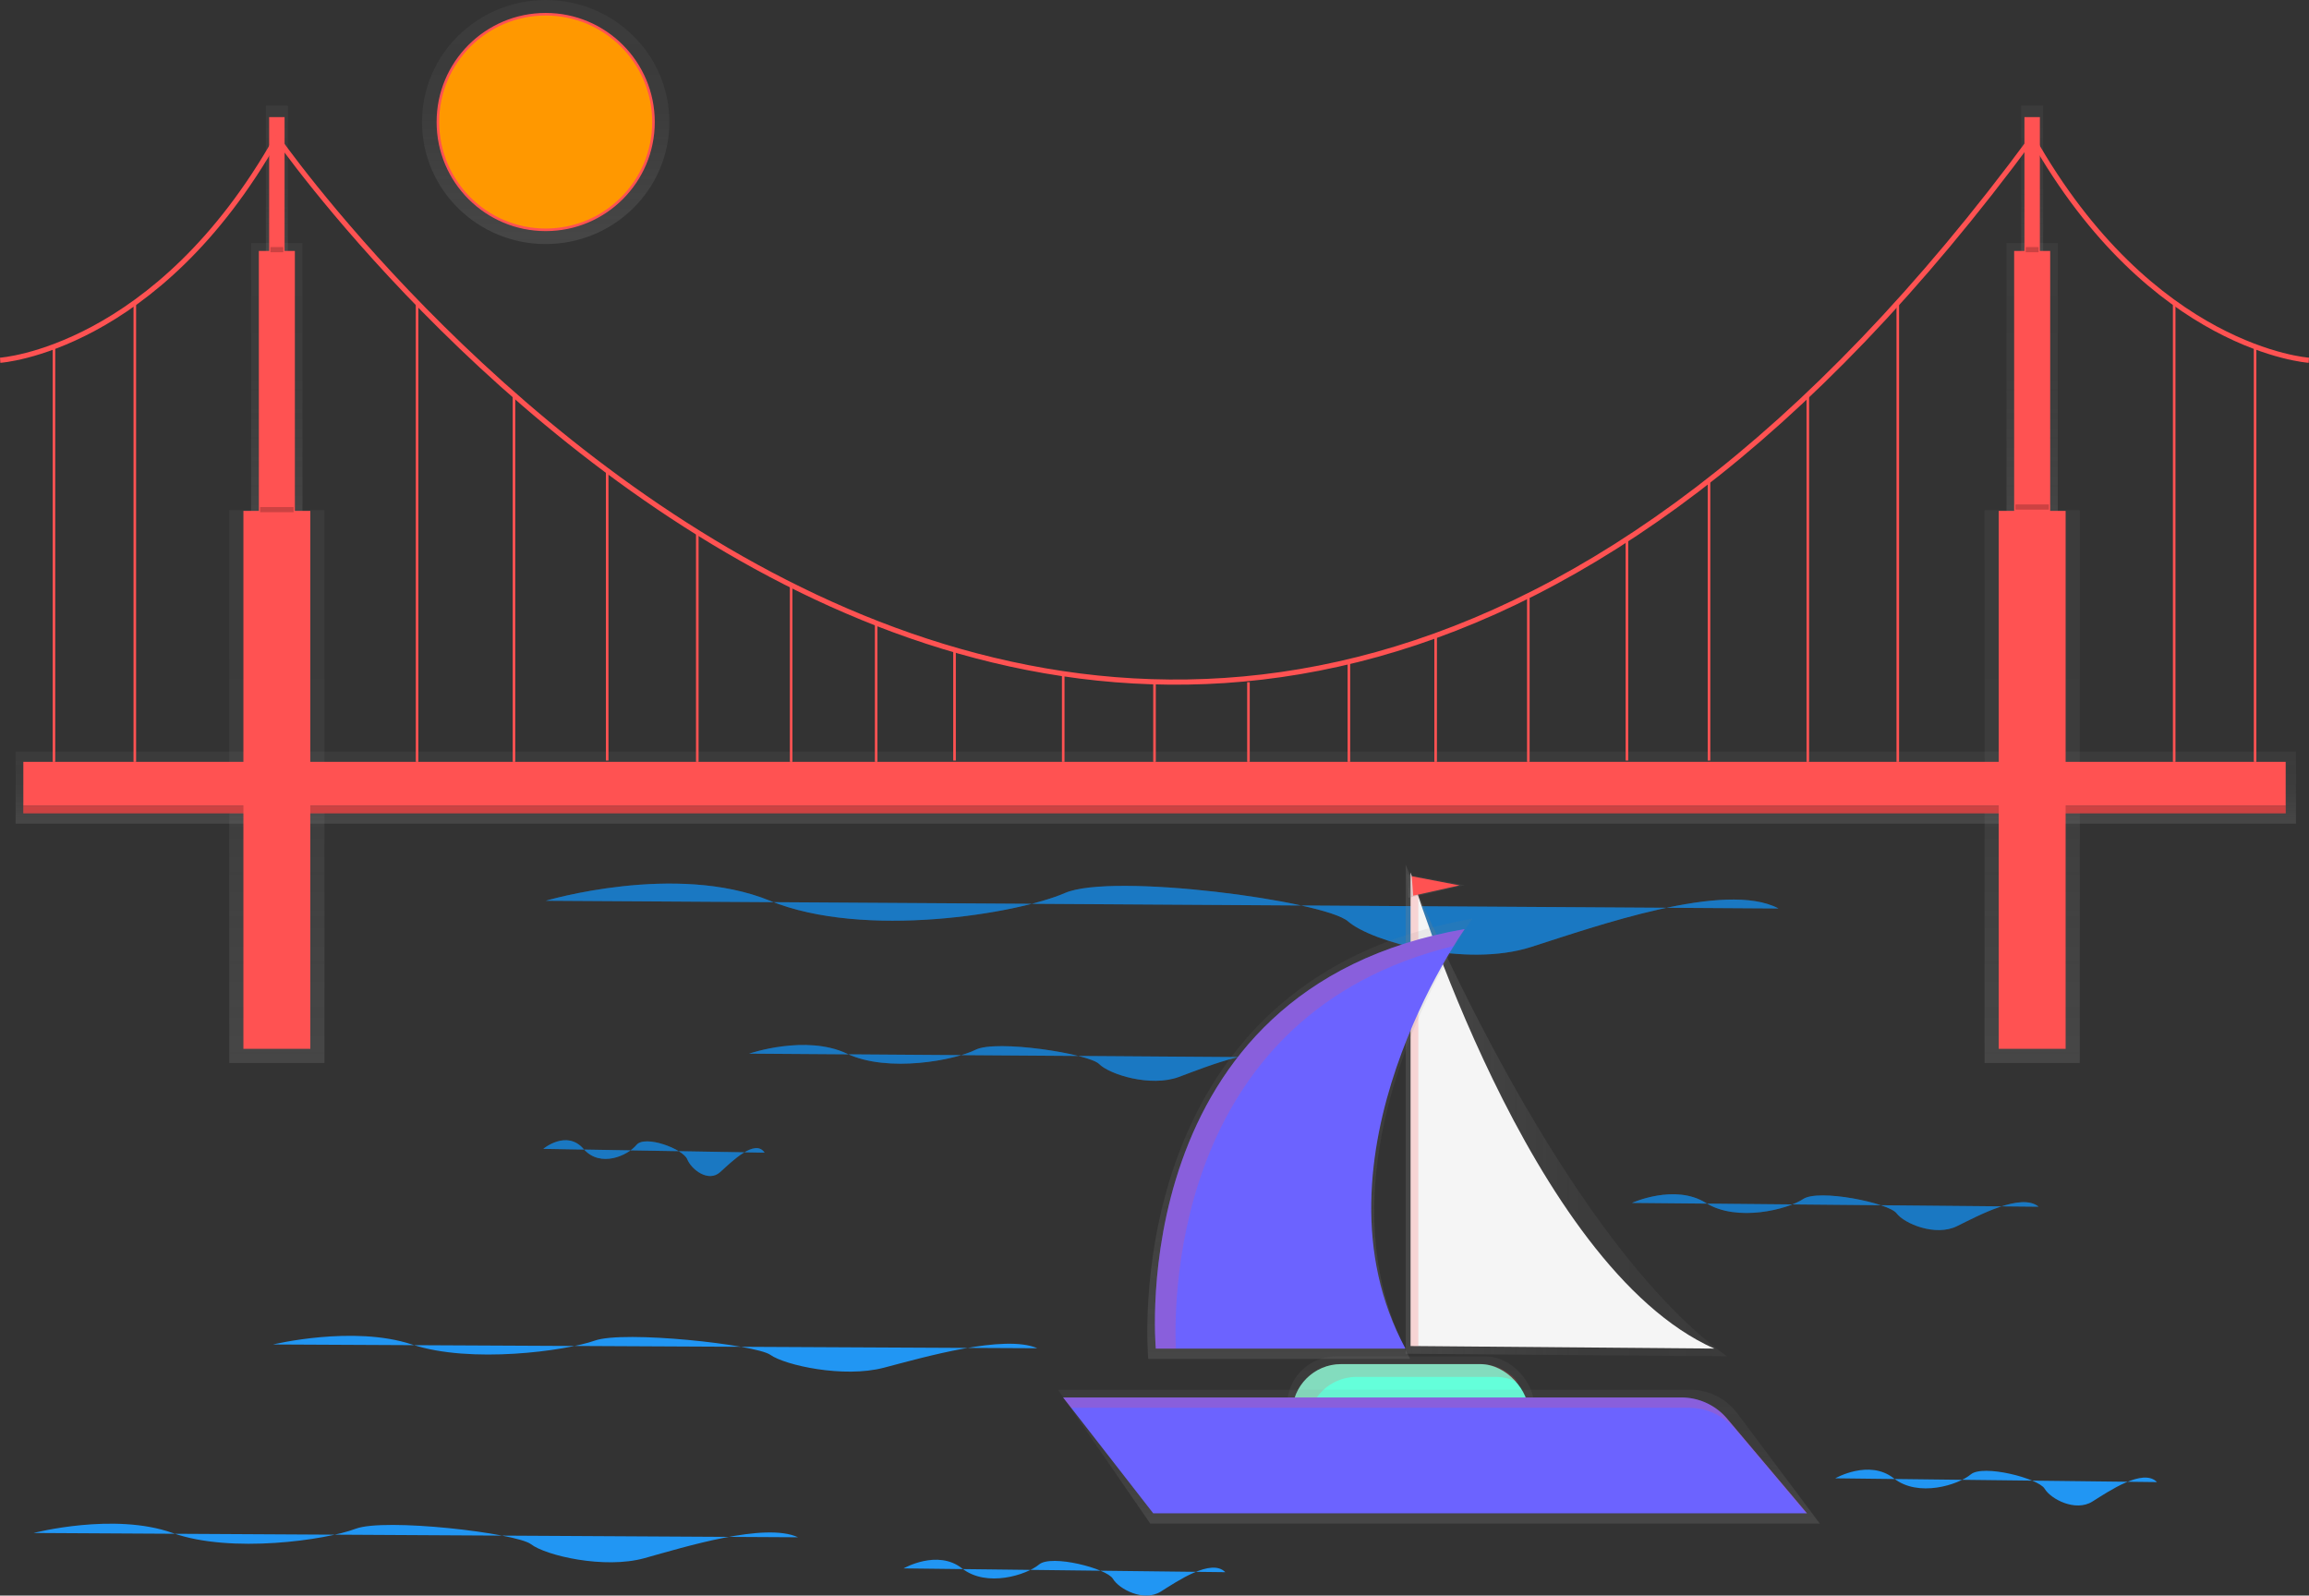 <svg xmlns="http://www.w3.org/2000/svg" xmlns:xlink="http://www.w3.org/1999/xlink" id="404ff4c3-798a-4d7f-af0d-3af2d2926644" width="897.13" height="619.94" data-name="Layer 1" viewBox="0 0 897.13 619.94"><rect x="0" y="0" width="897.13" height="619.94" fill="#333333" stroke="none"/><defs><linearGradient id="f85ad179-a9e5-43a6-9cd0-6b2f616378fe" x1="212.02" x2="212.02" y1="94.83" gradientUnits="userSpaceOnUse"><stop offset="0" stop-color="gray" stop-opacity=".25"/><stop offset=".54" stop-color="gray" stop-opacity=".12"/><stop offset="1" stop-color="gray" stop-opacity=".1"/></linearGradient><linearGradient id="77139c16-33a6-4dfa-8989-da93276af52e" x1="789.57" x2="789.57" y1="413" y2="198.23" xlink:href="#f85ad179-a9e5-43a6-9cd0-6b2f616378fe"/><linearGradient id="c1f90bbd-6146-4ee7-8dcf-9d36f44ef679" x1="789.57" x2="789.57" y1="209.53" y2="94.44" xlink:href="#f85ad179-a9e5-43a6-9cd0-6b2f616378fe"/><linearGradient id="c28052ae-ed0b-41fd-8f79-8e5e5b7fe1eb" x1="789.57" x2="789.57" y1="110.88" y2="41" xlink:href="#f85ad179-a9e5-43a6-9cd0-6b2f616378fe"/><linearGradient id="d21e40ae-c1e5-42b1-bc13-f4e123f15ce0" x1="107.57" x2="107.57" y1="413" y2="198.23" xlink:href="#f85ad179-a9e5-43a6-9cd0-6b2f616378fe"/><linearGradient id="7200f34b-2b30-401a-b9a9-80163e9b6c6b" x1="107.57" x2="107.57" y1="209.53" y2="94.44" xlink:href="#f85ad179-a9e5-43a6-9cd0-6b2f616378fe"/><linearGradient id="e5c8761b-89d8-4d0e-8298-23bf4ff282f6" x1="107.57" x2="107.57" y1="110.88" y2="41" xlink:href="#f85ad179-a9e5-43a6-9cd0-6b2f616378fe"/><linearGradient id="4c3ebaf4-f809-4b12-9ba4-198cb2c9e5a1" x1="449.07" x2="449.07" y1="320" y2="292" xlink:href="#f85ad179-a9e5-43a6-9cd0-6b2f616378fe"/><linearGradient id="fa3bdb70-ddd3-4384-8681-e1e959ecf168" x1="697.59" x2="822.41" y1="571.53" y2="571.53" xlink:href="#f85ad179-a9e5-43a6-9cd0-6b2f616378fe"/><linearGradient id="680c971b-18b3-42eb-b3fe-620c6c656ca0" x1="548.07" x2="548.07" y1="571" y2="527" xlink:href="#f85ad179-a9e5-43a6-9cd0-6b2f616378fe"/><linearGradient id="51e936ee-3820-4ad2-98e1-dde99ed0951f" x1="710.5" x2="710.5" y1="732.03" y2="680.03" xlink:href="#f85ad179-a9e5-43a6-9cd0-6b2f616378fe"/><linearGradient id="6a43d89c-cf4a-4c8b-801f-93cf02c7a71f" x1="660.33" x2="660.33" y1="668.03" y2="497.03" xlink:href="#f85ad179-a9e5-43a6-9cd0-6b2f616378fe"/><linearGradient id="9d954d62-6ebc-4ad3-aace-04154c80b8e0" x1="557.79" x2="557.79" y1="348.81" y2="339.64" xlink:href="#f85ad179-a9e5-43a6-9cd0-6b2f616378fe"/></defs><title>Golden Gate Bridge</title><path fill="#2196f3" d="M442.5,549.4s22-7.57,38,0,42,2.52,50-1.51,44,1.51,48,5.55,20,9.09,31,5,33-13.13,42-7.57" transform="translate(-151.43 -140.03)"/><path d="M442.5,549.4s22-7.57,38,0,42,2.52,50-1.51,44,1.51,48,5.55,20,9.09,31,5,33-13.13,42-7.57" opacity=".2" transform="translate(-151.43 -140.03)"/><path fill="#2196f3" d="M363.5,490s50.42-15,87.09,0,96.26,5,114.59-3,100.84,3,110,11,45.84,18,71,10,75.63-26,96.26-15" transform="translate(-151.43 -140.03)"/><path d="M363.5,490s50.42-15,87.09,0,96.26,5,114.59-3,100.84,3,110,11,45.84,18,71,10,75.63-26,96.26-15" opacity=".2" transform="translate(-151.43 -140.03)"/><ellipse cx="212.02" cy="47.41" fill="url(#f85ad179-a9e5-43a6-9cd0-6b2f616378fe)" rx="48.05" ry="47.41"/><circle cx="212.02" cy="47.41" r="41.88" fill="#ff9800" stroke="#ff5252" stroke-miterlimit="10"/><rect width="37" height="214.77" x="771.07" y="198.23" fill="url(#77139c16-33a6-4dfa-8989-da93276af52e)"/><rect width="19.92" height="115.09" x="779.6" y="94.44" fill="url(#c1f90bbd-6146-4ee7-8dcf-9d36f44ef679)"/><rect width="8.54" height="69.88" x="785.3" y="41" fill="url(#c28052ae-ed0b-41fd-8f79-8e5e5b7fe1eb)"/><rect width="37" height="214.77" x="89.07" y="198.23" fill="url(#d21e40ae-c1e5-42b1-bc13-f4e123f15ce0)"/><rect width="19.92" height="115.09" x="97.6" y="94.44" fill="url(#7200f34b-2b30-401a-b9a9-80163e9b6c6b)"/><rect width="8.54" height="69.88" x="103.3" y="41" fill="url(#e5c8761b-89d8-4d0e-8298-23bf4ff282f6)"/><rect width="886" height="28" x="6.07" y="292" fill="url(#4c3ebaf4-f809-4b12-9ba4-198cb2c9e5a1)"/><rect width="879" height="17" x="9.07" y="296" fill="#ff5252"/><rect width="879" height="3" x="9.07" y="313" fill="#ff5252"/><rect width="879" height="3" x="9.07" y="313" opacity=".2"/><rect width="26" height="209" x="94.57" y="198.5" fill="#ff5252"/><rect width="14" height="112" x="100.57" y="97.5" fill="#ff5252"/><rect width="6" height="68" x="104.57" y="45.5" fill="#ff5252"/><rect width="26" height="209" x="928" y="338.53" fill="#ff5252" transform="translate(1730.57 746.03) rotate(-180)"/><rect width="14" height="112" x="782.57" y="97.5" fill="#ff5252"/><rect width="6" height="68" x="786.57" y="45.5" fill="#ff5252"/><path fill="none" stroke="#ff5252" stroke-miterlimit="10" stroke-width="2" d="M1048.5,280s-61-4-107.5-86.5c-351,476-682,0-682,0C212.5,276,151.5,280,151.5,280" transform="translate(-151.43 -140.03)"/><line x1="20.96" x2="20.96" y1="134.71" y2="296" fill="none" stroke="#ff5252" stroke-miterlimit="10"/><line x1="52.38" x2="52.38" y1="117.65" y2="296" fill="none" stroke="#ff5252" stroke-miterlimit="10"/><line x1="413.1" x2="413.1" y1="261.79" y2="296" fill="none" stroke="#ff5252" stroke-miterlimit="10"/><line x1="485.07" x2="485.07" y1="265.06" y2="296" fill="none" stroke="#ff5252" stroke-miterlimit="10"/><line x1="340.42" x2="340.42" y1="242.11" y2="296" fill="none" stroke="#ff5252" stroke-miterlimit="10"/><line x1="270.92" x2="270.92" y1="206.82" y2="296" fill="none" stroke="#ff5252" stroke-miterlimit="10"/><line x1="199.7" x2="199.7" y1="153.5" y2="296" fill="none" stroke="#ff5252" stroke-miterlimit="10"/><line x1="557.8" x2="557.8" y1="247" y2="296" fill="none" stroke="#ff5252" stroke-miterlimit="10"/><line x1="632.12" x2="632.12" y1="209.5" y2="295.5" fill="none" stroke="#ff5252" stroke-miterlimit="10"/><line x1="702.4" x2="702.4" y1="153.5" y2="296" fill="none" stroke="#ff5252" stroke-miterlimit="10"/><line x1="162.05" x2="162.05" y1="117.65" y2="296" fill="none" stroke="#ff5252" stroke-miterlimit="10"/><line x1="737.36" x2="737.36" y1="117.65" y2="296" fill="none" stroke="#ff5252" stroke-miterlimit="10"/><line x1="876.18" x2="876.18" y1="134.71" y2="296" fill="none" stroke="#ff5252" stroke-miterlimit="10"/><line x1="844.75" x2="844.75" y1="117.65" y2="296" fill="none" stroke="#ff5252" stroke-miterlimit="10"/><line x1="235.91" x2="235.91" y1="182.86" y2="295.5" fill="none" stroke="#ff5252" stroke-miterlimit="10"/><line x1="307.39" x2="307.39" y1="227.35" y2="296" fill="none" stroke="#ff5252" stroke-miterlimit="10"/><line x1="370.87" x2="370.87" y1="252.5" y2="295.5" fill="none" stroke="#ff5252" stroke-miterlimit="10"/><line x1="448.57" x2="448.57" y1="265.06" y2="296" fill="none" stroke="#ff5252" stroke-miterlimit="10"/><line x1="524.09" x2="524.09" y1="257.1" y2="296" fill="none" stroke="#ff5252" stroke-miterlimit="10"/><line x1="593.81" x2="593.81" y1="231.5" y2="296" fill="none" stroke="#ff5252" stroke-miterlimit="10"/><line x1="664.01" x2="664.01" y1="186.66" y2="295.5" fill="none" stroke="#ff5252" stroke-miterlimit="10"/><rect width="13" height="2" x="101.07" y="197" opacity=".2"/><rect width="5" height="2" x="105.07" y="96" opacity=".2"/><rect width="13" height="2" x="783.07" y="196" opacity=".2"/><rect width="5" height="2" x="787.07" y="96" opacity=".2"/><path fill="url(#fa3bdb70-ddd3-4384-8681-e1e959ecf168)" d="M697.59,666V476S755.5,619,822.41,667Z" transform="translate(-151.43 -140.03)"/><path fill="#f5f5f5" d="M699.5,663V479s46,153,118,185Z" transform="translate(-151.43 -140.03)"/><path fill="#ff5252" d="M702.5,663V488.32c-2-5.88-3-9.29-3-9.29V663l118,1-.05,0Z" opacity=".2" transform="translate(-151.43 -140.03)"/><rect width="96" height="44" x="500.07" y="527" fill="url(#680c971b-18b3-42eb-b3fe-620c6c656ca0)" rx="19" ry="19"/><rect width="92" height="38" x="502.07" y="530" fill="#64ffda" rx="19" ry="19"/><path fill="#ff5252" d="M659.5,694h0a19.06,19.06,0,0,1,19-19h54a18.82,18.82,0,0,1,8.86,2.22A19,19,0,0,0,726.5,670h-54a19.06,19.06,0,0,0-19,19h0a19,19,0,0,0,10.14,16.78A18.88,18.88,0,0,1,659.5,694Z" opacity=".2" transform="translate(-151.43 -140.03)"/><path fill="url(#51e936ee-3820-4ad2-98e1-dde99ed0951f)" d="M562.5,680l35.85,52H858.5l-31.78-42.46A22.83,22.83,0,0,0,808.51,680Z" transform="translate(-151.43 -140.03)"/><path fill="#6c63ff" d="M564.5,683l35,45h254l-31-36.74A23.27,23.27,0,0,0,804.69,683Z" transform="translate(-151.43 -140.03)"/><path fill="url(#6a43d89c-cf4a-4c8b-801f-93cf02c7a71f)" d="M597.56,668S583.93,521.16,723.45,497c0,0-66.09,93.37-24.13,171Z" transform="translate(-151.43 -140.03)"/><path fill="#6c63ff" d="M600.5,664s-13-140,120-163c0,0-63,89-23,163Z" transform="translate(-151.43 -140.03)"/><polygon fill="url(#9d954d62-6ebc-4ad3-aace-04154c80b8e0)" points="546.51 339.64 569.07 343.95 547.18 348.81 546.51 339.64"/><polygon fill="#ff5252" points="548.51 340.45 567.07 344 549.07 348 548.51 340.45"/><path fill="#ff5252" d="M716.26,507.57c2.59-4.21,4.24-6.54,4.24-6.54-133,23-120,163-120,163h7.77C607.39,641.87,608.76,533.76,716.26,507.57Z" opacity=".2" transform="translate(-151.43 -140.03)"/><path fill="#ff5252" d="M807.69,687a23.27,23.27,0,0,1,17.78,8.26L853.12,728h.38l-31-36.74A23.27,23.27,0,0,0,804.69,683H564.5l3.11,4Z" opacity=".2" transform="translate(-151.43 -140.03)"/><path fill="#2196f3" d="M362.5,586.4s9.05-7.57,15.64,0,17.28,2.52,20.57-1.51,18.11,1.51,19.75,5.55,8.23,9.09,12.76,5,13.58-13.13,17.28-7.57" transform="translate(-151.43 -140.03)"/><path d="M362.5,586.4s9.05-7.57,15.64,0,17.28,2.52,20.57-1.51,18.11,1.51,19.75,5.55,8.23,9.09,12.76,5,13.58-13.13,17.28-7.57" opacity=".2" transform="translate(-151.43 -140.03)"/><path fill="#2196f3" d="M257.5,662.4s31.26-7.57,54,0,59.68,2.52,71.05-1.51,62.53,1.51,68.21,5.55,28.42,9.09,44.05,5,46.89-13.13,59.68-7.57" transform="translate(-151.43 -140.03)"/><path fill="#2196f3" d="M164.5,735.64s31.26-8.12,54,0,59.68,2.71,71.05-1.62,62.53,1.62,68.21,6,28.42,9.74,44.05,5.41,46.89-14.07,59.68-8.12" transform="translate(-151.43 -140.03)"/><path fill="#2196f3" d="M502.5,749.4s13.16-7.57,22.73,0,25.12,2.52,29.9-1.51,26.32,1.51,28.71,5.55,12,9.09,18.54,5,19.74-13.13,25.12-7.57" transform="translate(-151.43 -140.03)"/><path fill="#2196f3" d="M864.5,714.4s13.16-7.57,22.73,0,25.12,2.52,29.9-1.51,26.32,1.51,28.71,5.55,12,9.09,18.54,5,19.74-13.13,25.12-7.57" transform="translate(-151.43 -140.03)"/><path fill="#2196f3" d="M785.5,607.4s16.63-7.57,28.73,0,31.75,2.52,37.8-1.51,33.26,1.51,36.29,5.55,15.12,9.09,23.44,5,24.95-13.13,31.75-7.57" transform="translate(-151.43 -140.03)"/><path d="M785.5,607.4s16.63-7.57,28.73,0,31.75,2.52,37.8-1.51,33.26,1.51,36.29,5.55,15.12,9.09,23.44,5,24.95-13.13,31.75-7.57" opacity=".2" transform="translate(-151.43 -140.03)"/></svg>
